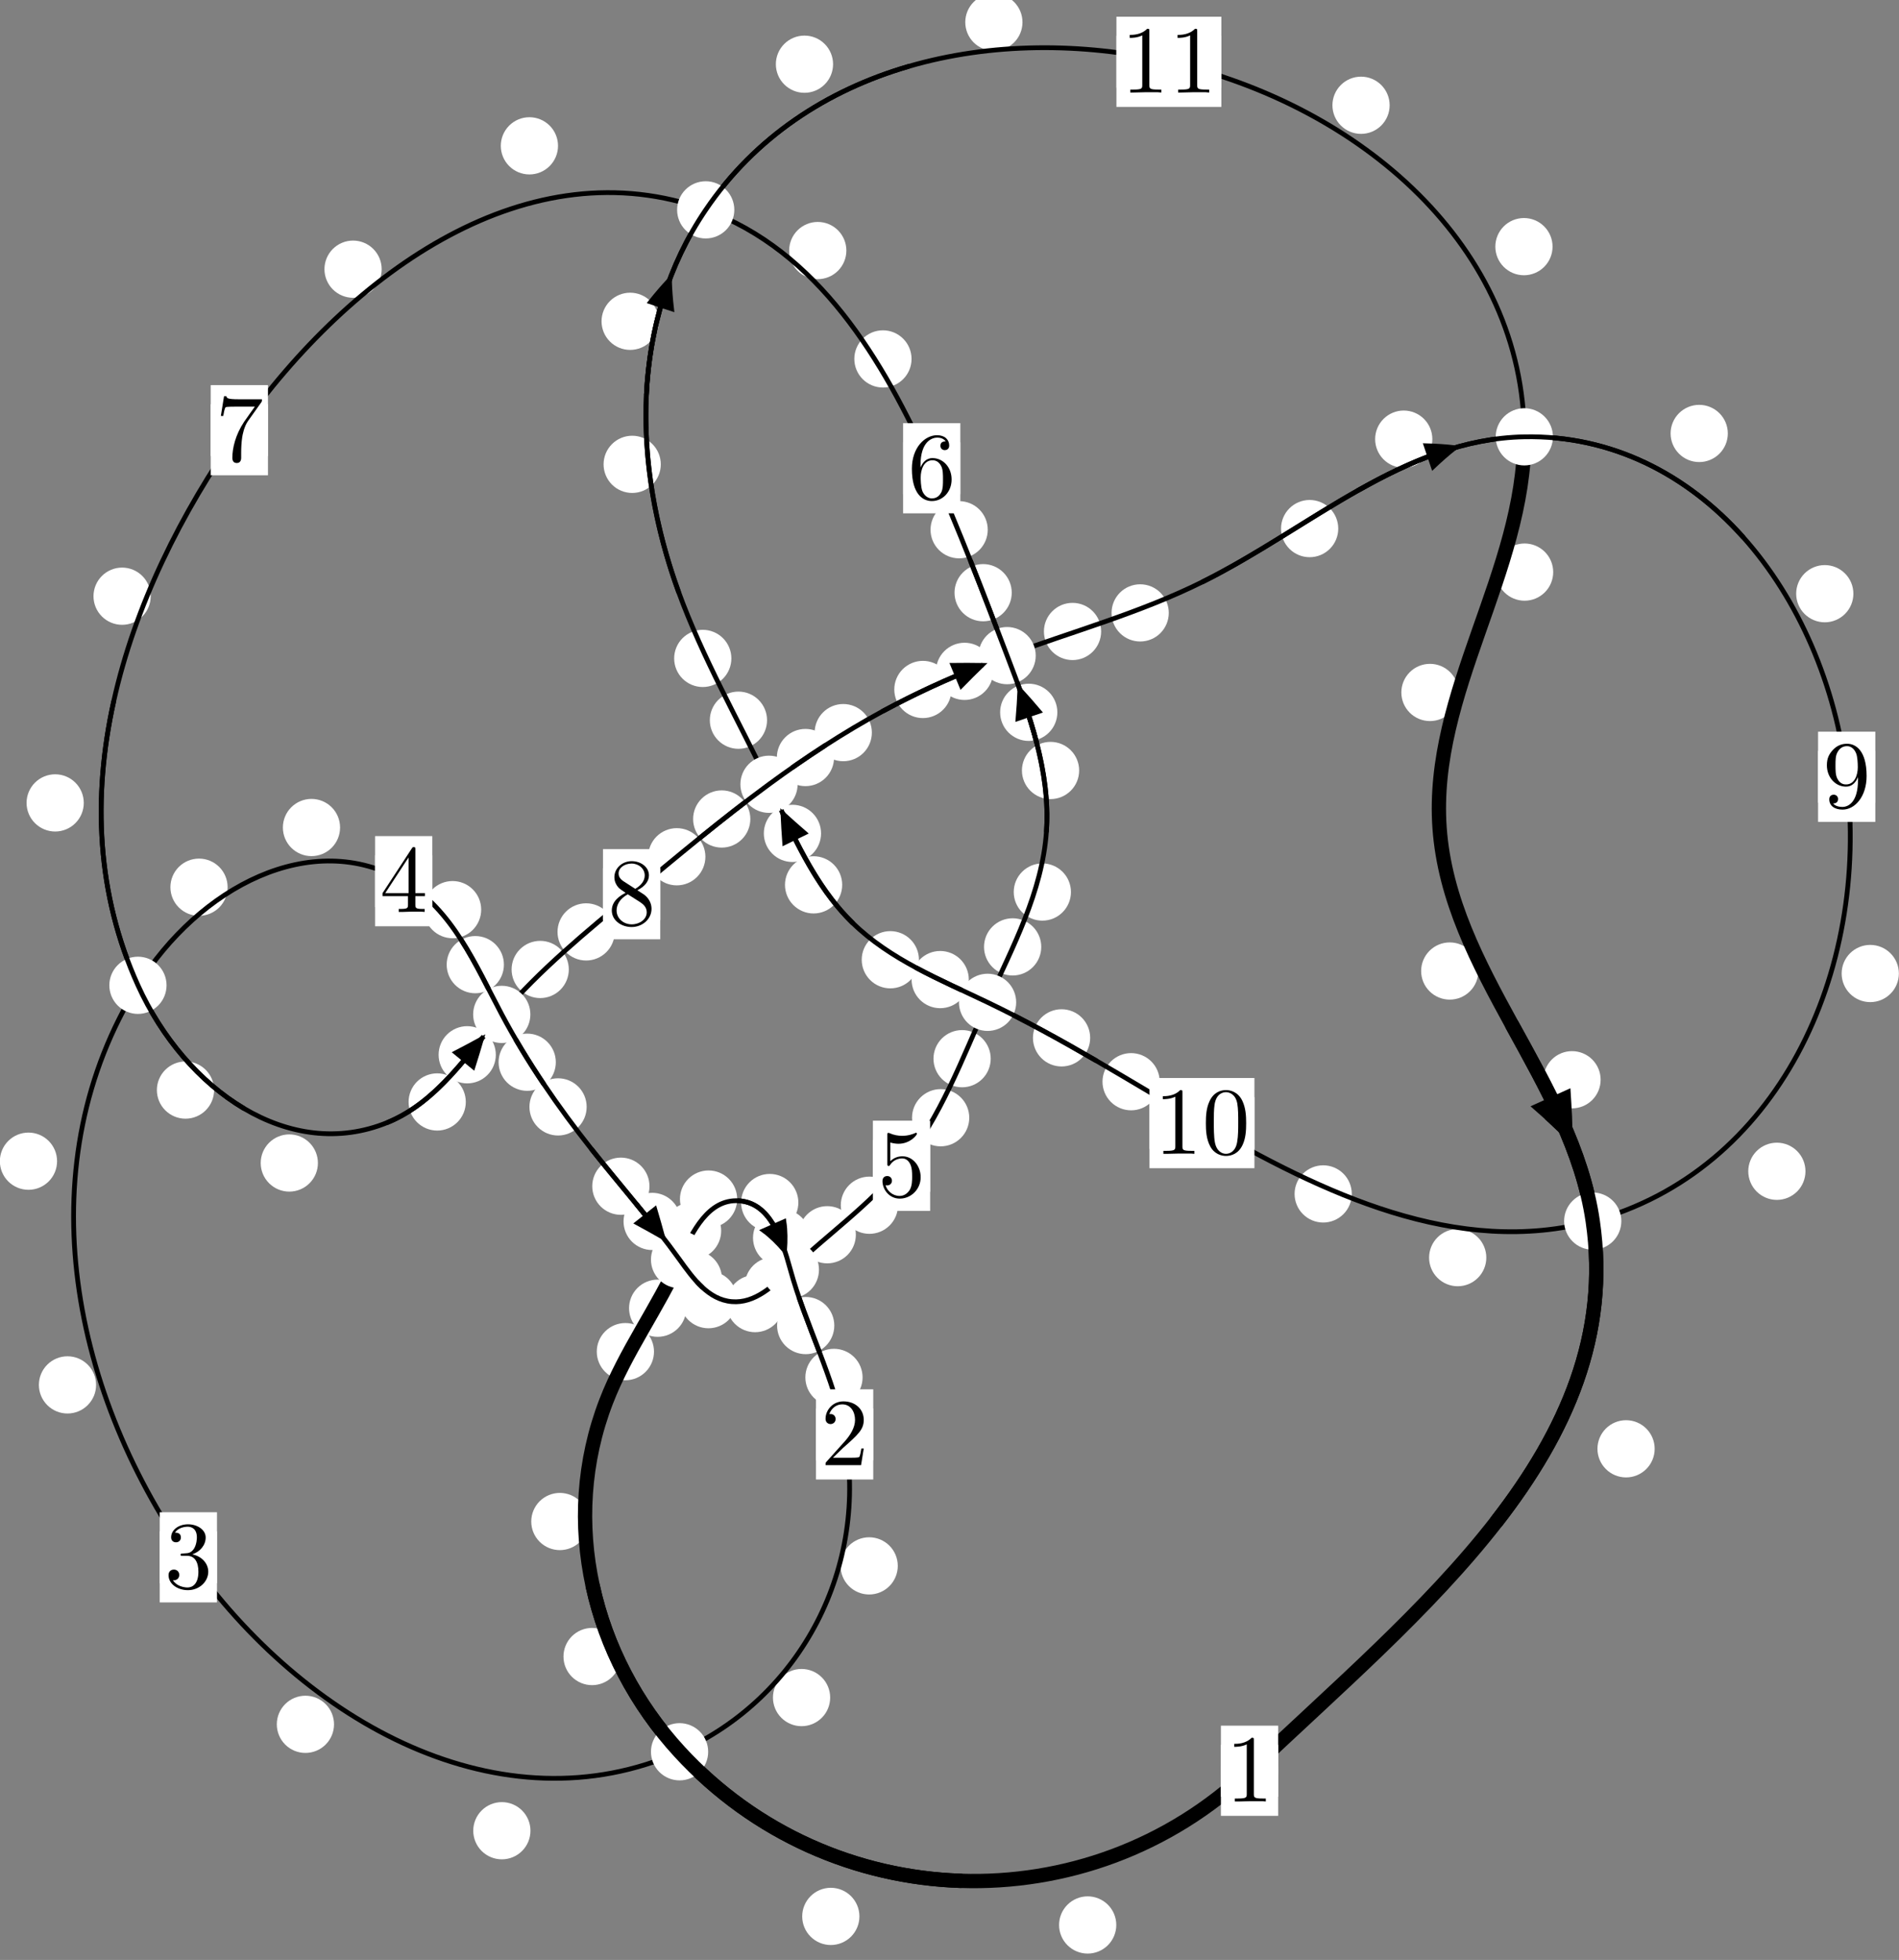 <?xml version="1.0"?>
<!-- Created by MetaPost 1.999 on 2021.07.06:0016 -->
<svg version="1.1" xmlns="http://www.w3.org/2000/svg" xmlns:xlink="http://www.w3.org/1999/xlink" width="198.404" height="204.749" viewBox="0 0 198.404 204.749">
<rect x="0" y="0" width="198.404" height="204.749" fill="#808080" stroke="none"/>
<!-- Original BoundingBox: -71.014160 -21.081940 127.389771 183.667175 -->
  <defs>
    <g transform="scale(0.01,0.01)" id="GLYPHcmr10_48">
      <path style="fill-rule: evenodd;" d="M460 -320C460 -400,455 -480,420 -554C374 -650,292 -666,250 -666C190 -666,117 -640,76 -547C44 -478,39 -400,39 -320C39 -245,43 -155,84 -79C127 2,200 22,249 22C303 22,379 1,423 -94C455 -163,460 -241,460 -320M249 -0C210 -0,151 -25,133 -121C122 -181,122 -273,122 -332C122 -396,122 -462,130 -516C149 -635,224 -644,249 -644C282 -644,348 -626,367 -527C377 -471,377 -395,377 -332C377 -257,377 -189,366 -125C351 -30,294 -0,249 -0"></path>
    </g>
    <g transform="scale(0.01,0.01)" id="GLYPHcmr10_49">
      <path style="fill-rule: evenodd;" d="M294 -640C294 -664,294 -666,271 -666C209 -602,121 -602,89 -602L89 -571C109 -571,168 -571,220 -597L220 -79C220 -43,217 -31,127 -31L95 -31L95 -0L257 -0L130 -3L217 -3L257 -3L297 -3L384 -3L419 -0L419 -31L387 -31C297 -31,294 -42,294 -79"></path>
    </g>
    <g transform="scale(0.01,0.01)" id="GLYPHcmr10_50">
      <path style="fill-rule: evenodd;" d="M127 -77L233 -180C389 -318,449 -372,449 -472C449 -586,359 -666,237 -666C124 -666,50 -574,50 -485C50 -429,100 -429,103 -429C120 -429,155 -441,155 -482C155 -508,137 -534,102 -534C94 -534,92 -534,89 -533C112 -598,166 -635,224 -635C315 -635,358 -554,358 -472C358 -392,308 -313,253 -251L61 -37C50 -26,50 -24,50 -0L421 -0L449 -174L424 -174C419 -144,412 -100,402 -85C395 -77,329 -77,307 -77"></path>
    </g>
    <g transform="scale(0.01,0.01)" id="GLYPHcmr10_51">
      <path style="fill-rule: evenodd;" d="M290 -352C372 -379,430 -449,430 -528C430 -610,342 -666,246 -666C145 -666,69 -606,69 -530C69 -497,91 -478,120 -478C151 -478,171 -500,171 -529C171 -579,124 -579,109 -579C140 -628,206 -641,242 -641C283 -641,338 -619,338 -529C338 -517,336 -459,310 -415C280 -367,246 -364,221 -363C213 -362,189 -360,182 -360C174 -359,167 -358,167 -348C167 -337,174 -337,191 -337L235 -337C317 -337,354 -269,354 -171C354 -35,285 -6,241 -6C198 -6,123 -23,88 -82C123 -77,154 -99,154 -137C154 -173,127 -193,98 -193C74 -193,42 -179,42 -135C42 -44,135 22,244 22C366 22,457 -69,457 -171C457 -253,394 -331,290 -352"></path>
    </g>
    <g transform="scale(0.01,0.01)" id="GLYPHcmr10_52">
      <path style="fill-rule: evenodd;" d="M294 -165L294 -78C294 -42,292 -31,218 -31L197 -31L197 -0L332 -0L238 -3L290 -3L332 -3L374 -3L427 -3L468 -0L468 -31L447 -31C373 -31,371 -42,371 -78L371 -165L471 -165L471 -196L371 -196L371 -651C371 -671,371 -677,355 -677C346 -677,343 -677,335 -665L28 -196L28 -165M300 -196L56 -196L300 -569"></path>
    </g>
    <g transform="scale(0.01,0.01)" id="GLYPHcmr10_53">
      <path style="fill-rule: evenodd;" d="M449 -201C449 -320,367 -420,259 -420C211 -420,168 -404,132 -369L132 -564C152 -558,185 -551,217 -551C340 -551,410 -642,410 -655C410 -661,407 -666,400 -666C399 -666,397 -666,392 -663C372 -654,323 -634,256 -634C216 -634,170 -641,123 -662C115 -665,113 -665,111 -665C101 -665,101 -657,101 -641L101 -345C101 -327,101 -319,115 -319C122 -319,124 -322,128 -328C139 -344,176 -398,257 -398C309 -398,334 -352,342 -334C358 -297,360 -258,360 -208C360 -173,360 -113,336 -71C312 -32,275 -6,229 -6C156 -6,99 -59,82 -118C85 -117,88 -116,99 -116C132 -116,149 -141,149 -165C149 -189,132 -214,99 -214C85 -214,50 -207,50 -161C50 -75,119 22,231 22C347 22,449 -74,449 -201"></path>
    </g>
    <g transform="scale(0.01,0.01)" id="GLYPHcmr10_54">
      <path style="fill-rule: evenodd;" d="M132 -328L132 -352C132 -605,256 -641,307 -641C331 -641,373 -635,395 -601C380 -601,340 -601,340 -556C340 -525,364 -510,386 -510C402 -510,432 -519,432 -558C432 -618,388 -666,305 -666C177 -666,42 -537,42 -316C42 -49,158 22,251 22C362 22,457 -72,457 -204C457 -331,368 -427,257 -427C189 -427,152 -376,132 -328M251 -6C188 -6,158 -66,152 -81C134 -128,134 -208,134 -226C134 -304,166 -404,256 -404C272 -404,318 -404,349 -342C367 -305,367 -254,367 -205C367 -157,367 -107,350 -71C320 -11,274 -6,251 -6"></path>
    </g>
    <g transform="scale(0.01,0.01)" id="GLYPHcmr10_55">
      <path style="fill-rule: evenodd;" d="M476 -609C485 -621,485 -623,485 -644L242 -644C120 -644,118 -657,114 -676L89 -676L56 -470L81 -470C84 -486,93 -549,106 -561C113 -567,191 -567,204 -567L411 -567C400 -551,321 -442,299 -409C209 -274,176 -135,176 -33C176 -23,176 22,222 22C268 22,268 -23,268 -33L268 -84C268 -139,271 -194,279 -248C283 -271,297 -357,341 -419"></path>
    </g>
    <g transform="scale(0.01,0.01)" id="GLYPHcmr10_56">
      <path style="fill-rule: evenodd;" d="M163 -457C117 -487,113 -521,113 -538C113 -599,178 -641,249 -641C322 -641,386 -589,386 -517C386 -460,347 -412,287 -377M309 -362C381 -399,430 -451,430 -517C430 -609,341 -666,250 -666C150 -666,69 -592,69 -499C69 -481,71 -436,113 -389C124 -377,161 -352,186 -335C128 -306,42 -250,42 -151C42 -45,144 22,249 22C362 22,457 -61,457 -168C457 -204,446 -249,408 -291C389 -312,373 -322,309 -362M209 -320L332 -242C360 -223,407 -193,407 -132C407 -58,332 -6,250 -6C164 -6,92 -68,92 -151C92 -209,124 -273,209 -320"></path>
    </g>
    <g transform="scale(0.01,0.01)" id="GLYPHcmr10_57">
      <path style="fill-rule: evenodd;" d="M367 -318L367 -286C367 -52,263 -6,205 -6C188 -6,134 -8,107 -42C151 -42,159 -71,159 -88C159 -119,135 -134,113 -134C97 -134,67 -125,67 -86C67 -19,121 22,206 22C335 22,457 -114,457 -329C457 -598,342 -666,253 -666C198 -666,149 -648,106 -603C65 -558,42 -516,42 -441C42 -316,130 -218,242 -218C303 -218,344 -260,367 -318M243 -241C227 -241,181 -241,150 -304C132 -341,132 -391,132 -440C132 -494,132 -541,153 -578C180 -628,218 -641,253 -641C299 -641,332 -607,349 -562C361 -530,365 -467,365 -421C365 -338,331 -241,243 -241"></path>
    </g>
  </defs>
  <path d="M116.627 201.093C116.627 200.301,116.312 199.54,115.752 198.98C115.191 198.419,114.431 198.104,113.638 198.104C112.846 198.104,112.085 198.419,111.525 198.98C110.964 199.54,110.65 200.301,110.65 201.093C110.65 201.886,110.964 202.646,111.525 203.207C112.085 203.767,112.846 204.082,113.638 204.082C114.431 204.082,115.191 203.767,115.752 203.207C116.312 202.646,116.627 201.886,116.627 201.093Z" style="fill: rgb(100%,100%,100%);stroke: none;"></path>
  <path d="M133.539 184.984C133.539 184.191,133.224 183.431,132.663 182.871C132.103 182.31,131.343 181.995,130.55 181.995C129.757 181.995,128.997 182.31,128.437 182.871C127.876 183.431,127.561 184.191,127.561 184.984C127.561 185.777,127.876 186.537,128.437 187.097C128.997 187.658,129.757 187.973,130.55 187.973C131.343 187.973,132.103 187.658,132.663 187.097C133.224 186.537,133.539 185.777,133.539 184.984Z" style="fill: rgb(100%,100%,100%);stroke: none;"></path>
  <path d="M64.848 173.051C64.848 172.259,64.533 171.498,63.973 170.938C63.412 170.378,62.652 170.063,61.86 170.063C61.067 170.063,60.307 170.378,59.746 170.938C59.186 171.498,58.871 172.259,58.871 173.051C58.871 173.844,59.186 174.604,59.746 175.165C60.307 175.725,61.067 176.04,61.86 176.04C62.652 176.04,63.412 175.725,63.973 175.165C64.533 174.604,64.848 173.844,64.848 173.051Z" style="fill: rgb(100%,100%,100%);stroke: none;"></path>
  <path d="M89.791 200.199C89.791 199.406,89.476 198.646,88.915 198.086C88.355 197.525,87.595 197.21,86.802 197.21C86.009 197.21,85.249 197.525,84.689 198.086C84.128 198.646,83.813 199.406,83.813 200.199C83.813 200.992,84.128 201.752,84.689 202.312C85.249 202.873,86.009 203.188,86.802 203.188C87.595 203.188,88.355 202.873,88.915 202.312C89.476 201.752,89.791 200.992,89.791 200.199Z" style="fill: rgb(100%,100%,100%);stroke: none;"></path>
  <path d="M68.328 141.2C68.328 140.407,68.013 139.647,67.452 139.086C66.892 138.526,66.132 138.211,65.339 138.211C64.546 138.211,63.786 138.526,63.226 139.086C62.665 139.647,62.35 140.407,62.35 141.2C62.35 141.992,62.665 142.753,63.226 143.313C63.786 143.874,64.546 144.189,65.339 144.189C66.132 144.189,66.892 143.874,67.452 143.313C68.013 142.753,68.328 141.992,68.328 141.2Z" style="fill: rgb(100%,100%,100%);stroke: none;"></path>
  <path d="M61.481 158.947C61.481 158.154,61.166 157.394,60.606 156.833C60.045 156.273,59.285 155.958,58.492 155.958C57.7 155.958,56.94 156.273,56.379 156.833C55.819 157.394,55.504 158.154,55.504 158.947C55.504 159.739,55.819 160.5,56.379 161.06C56.94 161.621,57.7 161.935,58.492 161.935C59.285 161.935,60.045 161.621,60.606 161.06C61.166 160.5,61.481 159.739,61.481 158.947Z" style="fill: rgb(100%,100%,100%);stroke: none;"></path>
  <path d="M75.346 128.578C75.346 127.785,75.031 127.025,74.47 126.465C73.91 125.904,73.15 125.589,72.357 125.589C71.564 125.589,70.804 125.904,70.244 126.465C69.683 127.025,69.368 127.785,69.368 128.578C69.368 129.371,69.683 130.131,70.244 130.691C70.804 131.252,71.564 131.567,72.357 131.567C73.15 131.567,73.91 131.252,74.47 130.691C75.031 130.131,75.346 129.371,75.346 128.578Z" style="fill: rgb(100%,100%,100%);stroke: none;"></path>
  <path d="M71.701 136.664C71.701 135.871,71.386 135.111,70.825 134.55C70.265 133.99,69.505 133.675,68.712 133.675C67.919 133.675,67.159 133.99,66.599 134.55C66.038 135.111,65.723 135.871,65.723 136.664C65.723 137.456,66.038 138.216,66.599 138.777C67.159 139.337,67.919 139.652,68.712 139.652C69.505 139.652,70.265 139.337,70.825 138.777C71.386 138.216,71.701 137.456,71.701 136.664Z" style="fill: rgb(100%,100%,100%);stroke: none;"></path>
  <path d="M83.41 125.625C83.41 124.832,83.095 124.072,82.535 123.511C81.974 122.951,81.214 122.636,80.421 122.636C79.629 122.636,78.868 122.951,78.308 123.511C77.747 124.072,77.432 124.832,77.432 125.625C77.432 126.417,77.747 127.178,78.308 127.738C78.868 128.298,79.629 128.613,80.421 128.613C81.214 128.613,81.974 128.298,82.535 127.738C83.095 127.178,83.41 126.417,83.41 125.625Z" style="fill: rgb(100%,100%,100%);stroke: none;"></path>
  <path d="M77.018 125.262C77.018 124.469,76.703 123.709,76.142 123.149C75.582 122.588,74.822 122.273,74.029 122.273C73.236 122.273,72.476 122.588,71.916 123.149C71.355 123.709,71.04 124.469,71.04 125.262C71.04 126.055,71.355 126.815,71.916 127.375C72.476 127.936,73.236 128.251,74.029 128.251C74.822 128.251,75.582 127.936,76.142 127.375C76.703 126.815,77.018 126.055,77.018 125.262Z" style="fill: rgb(100%,100%,100%);stroke: none;"></path>
  <path d="M87.166 138.476C87.166 137.683,86.851 136.923,86.291 136.363C85.73 135.802,84.97 135.487,84.177 135.487C83.385 135.487,82.625 135.802,82.064 136.363C81.504 136.923,81.189 137.683,81.189 138.476C81.189 139.269,81.504 140.029,82.064 140.589C82.625 141.15,83.385 141.465,84.177 141.465C84.97 141.465,85.73 141.15,86.291 140.589C86.851 140.029,87.166 139.269,87.166 138.476Z" style="fill: rgb(100%,100%,100%);stroke: none;"></path>
  <path d="M84.651 129.309C84.651 128.517,84.336 127.756,83.776 127.196C83.215 126.635,82.455 126.32,81.663 126.32C80.87 126.32,80.11 126.635,79.549 127.196C78.989 127.756,78.674 128.517,78.674 129.309C78.674 130.102,78.989 130.862,79.549 131.423C80.11 131.983,80.87 132.298,81.663 132.298C82.455 132.298,83.215 131.983,83.776 131.423C84.336 130.862,84.651 130.102,84.651 129.309Z" style="fill: rgb(100%,100%,100%);stroke: none;"></path>
  <path d="M93.798 163.582C93.798 162.789,93.483 162.029,92.923 161.468C92.362 160.908,91.602 160.593,90.809 160.593C90.017 160.593,89.256 160.908,88.696 161.468C88.135 162.029,87.82 162.789,87.82 163.582C87.82 164.374,88.135 165.135,88.696 165.695C89.256 166.256,90.017 166.57,90.809 166.57C91.602 166.57,92.362 166.256,92.923 165.695C93.483 165.135,93.798 164.374,93.798 163.582Z" style="fill: rgb(100%,100%,100%);stroke: none;"></path>
  <path d="M90.121 143.892C90.121 143.099,89.806 142.339,89.246 141.779C88.685 141.218,87.925 140.903,87.132 140.903C86.34 140.903,85.579 141.218,85.019 141.779C84.458 142.339,84.143 143.099,84.143 143.892C84.143 144.685,84.458 145.445,85.019 146.005C85.579 146.566,86.34 146.881,87.132 146.881C87.925 146.881,88.685 146.566,89.246 146.005C89.806 145.445,90.121 144.685,90.121 143.892Z" style="fill: rgb(100%,100%,100%);stroke: none;"></path>
  <path d="M55.421 191.248C55.421 190.456,55.106 189.696,54.546 189.135C53.985 188.575,53.225 188.26,52.432 188.26C51.64 188.26,50.88 188.575,50.319 189.135C49.759 189.696,49.444 190.456,49.444 191.248C49.444 192.041,49.759 192.801,50.319 193.362C50.88 193.922,51.64 194.237,52.432 194.237C53.225 194.237,53.985 193.922,54.546 193.362C55.106 192.801,55.421 192.041,55.421 191.248Z" style="fill: rgb(100%,100%,100%);stroke: none;"></path>
  <path d="M86.735 177.338C86.735 176.545,86.42 175.785,85.859 175.225C85.299 174.664,84.538 174.349,83.746 174.349C82.953 174.349,82.193 174.664,81.632 175.225C81.072 175.785,80.757 176.545,80.757 177.338C80.757 178.131,81.072 178.891,81.632 179.451C82.193 180.012,82.953 180.327,83.746 180.327C84.538 180.327,85.299 180.012,85.859 179.451C86.42 178.891,86.735 178.131,86.735 177.338Z" style="fill: rgb(100%,100%,100%);stroke: none;"></path>
  <path d="M10.041 144.674C10.041 143.882,9.726 143.121,9.165 142.561C8.605 142,7.844 141.686,7.052 141.686C6.259 141.686,5.499 142,4.938 142.561C4.378 143.121,4.063 143.882,4.063 144.674C4.063 145.467,4.378 146.227,4.938 146.788C5.499 147.348,6.259 147.663,7.052 147.663C7.844 147.663,8.605 147.348,9.165 146.788C9.726 146.227,10.041 145.467,10.041 144.674Z" style="fill: rgb(100%,100%,100%);stroke: none;"></path>
  <path d="M34.898 180.133C34.898 179.341,34.583 178.581,34.022 178.02C33.462 177.46,32.702 177.145,31.909 177.145C31.116 177.145,30.356 177.46,29.796 178.02C29.235 178.581,28.92 179.341,28.92 180.133C28.92 180.926,29.235 181.686,29.796 182.247C30.356 182.807,31.116 183.122,31.909 183.122C32.702 183.122,33.462 182.807,34.022 182.247C34.583 181.686,34.898 180.926,34.898 180.133Z" style="fill: rgb(100%,100%,100%);stroke: none;"></path>
  <path d="M23.781 92.683C23.781 91.89,23.466 91.13,22.906 90.569C22.345 90.009,21.585 89.694,20.792 89.694C20 89.694,19.239 90.009,18.679 90.569C18.119 91.13,17.804 91.89,17.804 92.683C17.804 93.475,18.119 94.236,18.679 94.796C19.239 95.357,20 95.671,20.792 95.671C21.585 95.671,22.345 95.357,22.906 94.796C23.466 94.236,23.781 93.475,23.781 92.683Z" style="fill: rgb(100%,100%,100%);stroke: none;"></path>
  <path d="M5.963 121.305C5.963 120.512,5.648 119.752,5.088 119.192C4.527 118.631,3.767 118.316,2.975 118.316C2.182 118.316,1.422 118.631,0.861 119.192C0.301 119.752,-0.014 120.512,-0.014 121.305C-0.014 122.098,0.301 122.858,0.861 123.418C1.422 123.979,2.182 124.294,2.975 124.294C3.767 124.294,4.527 123.979,5.088 123.418C5.648 122.858,5.963 122.098,5.963 121.305Z" style="fill: rgb(100%,100%,100%);stroke: none;"></path>
  <path d="M50.273 95.026C50.273 94.234,49.958 93.473,49.398 92.913C48.837 92.352,48.077 92.038,47.284 92.038C46.492 92.038,45.731 92.352,45.171 92.913C44.61 93.473,44.295 94.234,44.295 95.026C44.295 95.819,44.61 96.579,45.171 97.14C45.731 97.7,46.492 98.015,47.284 98.015C48.077 98.015,48.837 97.7,49.398 97.14C49.958 96.579,50.273 95.819,50.273 95.026Z" style="fill: rgb(100%,100%,100%);stroke: none;"></path>
  <path d="M35.531 86.447C35.531 85.654,35.216 84.894,34.656 84.334C34.096 83.773,33.335 83.458,32.543 83.458C31.75 83.458,30.99 83.773,30.429 84.334C29.869 84.894,29.554 85.654,29.554 86.447C29.554 87.24,29.869 88,30.429 88.56C30.99 89.121,31.75 89.436,32.543 89.436C33.335 89.436,34.096 89.121,34.656 88.56C35.216 88,35.531 87.24,35.531 86.447Z" style="fill: rgb(100%,100%,100%);stroke: none;"></path>
  <path d="M58.071 110.966C58.071 110.173,57.756 109.413,57.195 108.853C56.635 108.292,55.874 107.977,55.082 107.977C54.289 107.977,53.529 108.292,52.968 108.853C52.408 109.413,52.093 110.173,52.093 110.966C52.093 111.759,52.408 112.519,52.968 113.079C53.529 113.64,54.289 113.955,55.082 113.955C55.874 113.955,56.635 113.64,57.195 113.079C57.756 112.519,58.071 111.759,58.071 110.966Z" style="fill: rgb(100%,100%,100%);stroke: none;"></path>
  <path d="M52.647 100.774C52.647 99.981,52.332 99.221,51.771 98.66C51.211 98.1,50.451 97.785,49.658 97.785C48.865 97.785,48.105 98.1,47.545 98.66C46.984 99.221,46.669 99.981,46.669 100.774C46.669 101.566,46.984 102.327,47.545 102.887C48.105 103.448,48.865 103.762,49.658 103.762C50.451 103.762,51.211 103.448,51.771 102.887C52.332 102.327,52.647 101.566,52.647 100.774Z" style="fill: rgb(100%,100%,100%);stroke: none;"></path>
  <path d="M67.856 123.919C67.856 123.127,67.541 122.366,66.98 121.806C66.42 121.245,65.66 120.931,64.867 120.931C64.074 120.931,63.314 121.245,62.754 121.806C62.193 122.366,61.878 123.127,61.878 123.919C61.878 124.712,62.193 125.472,62.754 126.033C63.314 126.593,64.074 126.908,64.867 126.908C65.66 126.908,66.42 126.593,66.98 126.033C67.541 125.472,67.856 124.712,67.856 123.919Z" style="fill: rgb(100%,100%,100%);stroke: none;"></path>
  <path d="M61.293 115.633C61.293 114.84,60.978 114.08,60.418 113.52C59.857 112.959,59.097 112.644,58.305 112.644C57.512 112.644,56.752 112.959,56.191 113.52C55.631 114.08,55.316 114.84,55.316 115.633C55.316 116.426,55.631 117.186,56.191 117.746C56.752 118.307,57.512 118.622,58.305 118.622C59.097 118.622,59.857 118.307,60.418 117.746C60.978 117.186,61.293 116.426,61.293 115.633Z" style="fill: rgb(100%,100%,100%);stroke: none;"></path>
  <path d="M75.43 133.597C75.43 132.804,75.115 132.044,74.555 131.483C73.994 130.923,73.234 130.608,72.442 130.608C71.649 130.608,70.889 130.923,70.328 131.483C69.768 132.044,69.453 132.804,69.453 133.597C69.453 134.389,69.768 135.149,70.328 135.71C70.889 136.27,71.649 136.585,72.442 136.585C73.234 136.585,73.994 136.27,74.555 135.71C75.115 135.149,75.43 134.389,75.43 133.597Z" style="fill: rgb(100%,100%,100%);stroke: none;"></path>
  <path d="M71.124 127.597C71.124 126.805,70.81 126.044,70.249 125.484C69.689 124.923,68.928 124.608,68.136 124.608C67.343 124.608,66.583 124.923,66.022 125.484C65.462 126.044,65.147 126.805,65.147 127.597C65.147 128.39,65.462 129.15,66.022 129.711C66.583 130.271,67.343 130.586,68.136 130.586C68.928 130.586,69.689 130.271,70.249 129.711C70.81 129.15,71.124 128.39,71.124 127.597Z" style="fill: rgb(100%,100%,100%);stroke: none;"></path>
  <path d="M81.879 136.181C81.879 135.388,81.564 134.628,81.004 134.068C80.443 133.507,79.683 133.192,78.89 133.192C78.098 133.192,77.338 133.507,76.777 134.068C76.217 134.628,75.902 135.388,75.902 136.181C75.902 136.974,76.217 137.734,76.777 138.294C77.338 138.855,78.098 139.17,78.89 139.17C79.683 139.17,80.443 138.855,81.004 138.294C81.564 137.734,81.879 136.974,81.879 136.181Z" style="fill: rgb(100%,100%,100%);stroke: none;"></path>
  <path d="M77.006 135.77C77.006 134.978,76.691 134.218,76.131 133.657C75.57 133.097,74.81 132.782,74.017 132.782C73.225 132.782,72.465 133.097,71.904 133.657C71.344 134.218,71.029 134.978,71.029 135.77C71.029 136.563,71.344 137.323,71.904 137.884C72.465 138.444,73.225 138.759,74.017 138.759C74.81 138.759,75.57 138.444,76.131 137.884C76.691 137.323,77.006 136.563,77.006 135.77Z" style="fill: rgb(100%,100%,100%);stroke: none;"></path>
  <path d="M89.418 128.989C89.418 128.197,89.103 127.437,88.543 126.876C87.982 126.316,87.222 126.001,86.43 126.001C85.637 126.001,84.877 126.316,84.316 126.876C83.756 127.437,83.441 128.197,83.441 128.989C83.441 129.782,83.756 130.542,84.316 131.103C84.877 131.663,85.637 131.978,86.43 131.978C87.222 131.978,87.982 131.663,88.543 131.103C89.103 130.542,89.418 129.782,89.418 128.989Z" style="fill: rgb(100%,100%,100%);stroke: none;"></path>
  <path d="M83.787 134.326C83.787 133.533,83.472 132.773,82.912 132.213C82.351 131.652,81.591 131.337,80.798 131.337C80.006 131.337,79.246 131.652,78.685 132.213C78.125 132.773,77.81 133.533,77.81 134.326C77.81 135.119,78.125 135.879,78.685 136.439C79.246 137,80.006 137.315,80.798 137.315C81.591 137.315,82.351 137,82.912 136.439C83.472 135.879,83.787 135.119,83.787 134.326Z" style="fill: rgb(100%,100%,100%);stroke: none;"></path>
  <path d="M101.266 116.765C101.266 115.972,100.951 115.212,100.39 114.652C99.83 114.091,99.07 113.776,98.277 113.776C97.484 113.776,96.724 114.091,96.164 114.652C95.603 115.212,95.288 115.972,95.288 116.765C95.288 117.558,95.603 118.318,96.164 118.878C96.724 119.439,97.484 119.754,98.277 119.754C99.07 119.754,99.83 119.439,100.39 118.878C100.951 118.318,101.266 117.558,101.266 116.765Z" style="fill: rgb(100%,100%,100%);stroke: none;"></path>
  <path d="M93.823 125.905C93.823 125.113,93.508 124.353,92.947 123.792C92.387 123.232,91.627 122.917,90.834 122.917C90.041 122.917,89.281 123.232,88.721 123.792C88.16 124.353,87.845 125.113,87.845 125.905C87.845 126.698,88.16 127.458,88.721 128.019C89.281 128.579,90.041 128.894,90.834 128.894C91.627 128.894,92.387 128.579,92.947 128.019C93.508 127.458,93.823 126.698,93.823 125.905Z" style="fill: rgb(100%,100%,100%);stroke: none;"></path>
  <path d="M108.788 98.917C108.788 98.124,108.473 97.364,107.912 96.804C107.352 96.243,106.592 95.928,105.799 95.928C105.006 95.928,104.246 96.243,103.686 96.804C103.125 97.364,102.81 98.124,102.81 98.917C102.81 99.71,103.125 100.47,103.686 101.03C104.246 101.591,105.006 101.906,105.799 101.906C106.592 101.906,107.352 101.591,107.912 101.03C108.473 100.47,108.788 99.71,108.788 98.917Z" style="fill: rgb(100%,100%,100%);stroke: none;"></path>
  <path d="M103.507 110.597C103.507 109.804,103.192 109.044,102.631 108.483C102.071 107.923,101.31 107.608,100.518 107.608C99.725 107.608,98.965 107.923,98.404 108.483C97.844 109.044,97.529 109.804,97.529 110.597C97.529 111.389,97.844 112.15,98.404 112.71C98.965 113.271,99.725 113.585,100.518 113.585C101.31 113.585,102.071 113.271,102.631 112.71C103.192 112.15,103.507 111.389,103.507 110.597Z" style="fill: rgb(100%,100%,100%);stroke: none;"></path>
  <path d="M112.748 80.489C112.748 79.696,112.433 78.936,111.872 78.376C111.312 77.815,110.552 77.5,109.759 77.5C108.966 77.5,108.206 77.815,107.646 78.376C107.085 78.936,106.77 79.696,106.77 80.489C106.77 81.282,107.085 82.042,107.646 82.602C108.206 83.163,108.966 83.478,109.759 83.478C110.552 83.478,111.312 83.163,111.872 82.602C112.433 82.042,112.748 81.282,112.748 80.489Z" style="fill: rgb(100%,100%,100%);stroke: none;"></path>
  <path d="M111.891 93.187C111.891 92.394,111.576 91.634,111.016 91.074C110.455 90.513,109.695 90.198,108.902 90.198C108.11 90.198,107.349 90.513,106.789 91.074C106.228 91.634,105.914 92.394,105.914 93.187C105.914 93.98,106.228 94.74,106.789 95.3C107.349 95.861,108.11 96.176,108.902 96.176C109.695 96.176,110.455 95.861,111.016 95.3C111.576 94.74,111.891 93.98,111.891 93.187Z" style="fill: rgb(100%,100%,100%);stroke: none;"></path>
  <path d="M105.705 61.917C105.705 61.124,105.39 60.364,104.829 59.804C104.269 59.243,103.509 58.928,102.716 58.928C101.923 58.928,101.163 59.243,100.603 59.804C100.042 60.364,99.727 61.124,99.727 61.917C99.727 62.71,100.042 63.47,100.603 64.031C101.163 64.591,101.923 64.906,102.716 64.906C103.509 64.906,104.269 64.591,104.829 64.031C105.39 63.47,105.705 62.71,105.705 61.917Z" style="fill: rgb(100%,100%,100%);stroke: none;"></path>
  <path d="M110.47 74.413C110.47 73.62,110.155 72.86,109.594 72.3C109.034 71.739,108.274 71.424,107.481 71.424C106.688 71.424,105.928 71.739,105.368 72.3C104.807 72.86,104.492 73.62,104.492 74.413C104.492 75.206,104.807 75.966,105.368 76.526C105.928 77.087,106.688 77.402,107.481 77.402C108.274 77.402,109.034 77.087,109.594 76.526C110.155 75.966,110.47 75.206,110.47 74.413Z" style="fill: rgb(100%,100%,100%);stroke: none;"></path>
  <path d="M95.237 37.495C95.237 36.702,94.922 35.942,94.361 35.382C93.801 34.821,93.041 34.506,92.248 34.506C91.455 34.506,90.695 34.821,90.135 35.382C89.574 35.942,89.259 36.702,89.259 37.495C89.259 38.288,89.574 39.048,90.135 39.608C90.695 40.169,91.455 40.484,92.248 40.484C93.041 40.484,93.801 40.169,94.361 39.608C94.922 39.048,95.237 38.288,95.237 37.495Z" style="fill: rgb(100%,100%,100%);stroke: none;"></path>
  <path d="M103.198 55.341C103.198 54.548,102.883 53.788,102.323 53.227C101.762 52.667,101.002 52.352,100.209 52.352C99.417 52.352,98.656 52.667,98.096 53.227C97.535 53.788,97.221 54.548,97.221 55.341C97.221 56.133,97.535 56.893,98.096 57.454C98.656 58.014,99.417 58.329,100.209 58.329C101.002 58.329,101.762 58.014,102.323 57.454C102.883 56.893,103.198 56.133,103.198 55.341Z" style="fill: rgb(100%,100%,100%);stroke: none;"></path>
  <path d="M58.301 15.234C58.301 14.442,57.986 13.682,57.425 13.121C56.865 12.561,56.105 12.246,55.312 12.246C54.519 12.246,53.759 12.561,53.199 13.121C52.638 13.682,52.323 14.442,52.323 15.234C52.323 16.027,52.638 16.787,53.199 17.348C53.759 17.908,54.519 18.223,55.312 18.223C56.105 18.223,56.865 17.908,57.425 17.348C57.986 16.787,58.301 16.027,58.301 15.234Z" style="fill: rgb(100%,100%,100%);stroke: none;"></path>
  <path d="M88.427 26.174C88.427 25.381,88.112 24.621,87.552 24.06C86.992 23.5,86.231 23.185,85.439 23.185C84.646 23.185,83.886 23.5,83.325 24.06C82.765 24.621,82.45 25.381,82.45 26.174C82.45 26.966,82.765 27.726,83.325 28.287C83.886 28.847,84.646 29.162,85.439 29.162C86.231 29.162,86.992 28.847,87.552 28.287C88.112 27.726,88.427 26.966,88.427 26.174Z" style="fill: rgb(100%,100%,100%);stroke: none;"></path>
  <path d="M15.746 62.283C15.746 61.49,15.431 60.73,14.87 60.17C14.31 59.609,13.55 59.294,12.757 59.294C11.964 59.294,11.204 59.609,10.643 60.17C10.083 60.73,9.768 61.49,9.768 62.283C9.768 63.076,10.083 63.836,10.643 64.396C11.204 64.957,11.964 65.272,12.757 65.272C13.55 65.272,14.31 64.957,14.87 64.396C15.431 63.836,15.746 63.076,15.746 62.283Z" style="fill: rgb(100%,100%,100%);stroke: none;"></path>
  <path d="M39.876 28.12C39.876 27.328,39.561 26.568,39.001 26.007C38.44 25.447,37.68 25.132,36.887 25.132C36.095 25.132,35.335 25.447,34.774 26.007C34.214 26.568,33.899 27.328,33.899 28.12C33.899 28.913,34.214 29.673,34.774 30.234C35.335 30.794,36.095 31.109,36.887 31.109C37.68 31.109,38.44 30.794,39.001 30.234C39.561 29.673,39.876 28.913,39.876 28.12Z" style="fill: rgb(100%,100%,100%);stroke: none;"></path>
  <path d="M22.369 113.876C22.369 113.083,22.054 112.323,21.493 111.763C20.933 111.202,20.172 110.887,19.38 110.887C18.587 110.887,17.827 111.202,17.266 111.763C16.706 112.323,16.391 113.083,16.391 113.876C16.391 114.669,16.706 115.429,17.266 115.989C17.827 116.55,18.587 116.865,19.38 116.865C20.172 116.865,20.933 116.55,21.493 115.989C22.054 115.429,22.369 114.669,22.369 113.876Z" style="fill: rgb(100%,100%,100%);stroke: none;"></path>
  <path d="M8.753 83.876C8.753 83.083,8.438 82.323,7.878 81.763C7.317 81.202,6.557 80.887,5.765 80.887C4.972 80.887,4.212 81.202,3.651 81.763C3.091 82.323,2.776 83.083,2.776 83.876C2.776 84.669,3.091 85.429,3.651 85.989C4.212 86.55,4.972 86.865,5.765 86.865C6.557 86.865,7.317 86.55,7.878 85.989C8.438 85.429,8.753 84.669,8.753 83.876Z" style="fill: rgb(100%,100%,100%);stroke: none;"></path>
  <path d="M48.666 115.117C48.666 114.324,48.351 113.564,47.791 113.003C47.23 112.443,46.47 112.128,45.677 112.128C44.885 112.128,44.125 112.443,43.564 113.003C43.004 113.564,42.689 114.324,42.689 115.117C42.689 115.909,43.004 116.67,43.564 117.23C44.125 117.791,44.885 118.106,45.677 118.106C46.47 118.106,47.23 117.791,47.791 117.23C48.351 116.67,48.666 115.909,48.666 115.117Z" style="fill: rgb(100%,100%,100%);stroke: none;"></path>
  <path d="M33.215 121.494C33.215 120.701,32.9 119.941,32.339 119.381C31.779 118.82,31.019 118.505,30.226 118.505C29.433 118.505,28.673 118.82,28.113 119.381C27.552 119.941,27.237 120.701,27.237 121.494C27.237 122.287,27.552 123.047,28.113 123.607C28.673 124.168,29.433 124.483,30.226 124.483C31.019 124.483,31.779 124.168,32.339 123.607C32.9 123.047,33.215 122.287,33.215 121.494Z" style="fill: rgb(100%,100%,100%);stroke: none;"></path>
  <path d="M59.428 101.277C59.428 100.484,59.113 99.724,58.553 99.164C57.992 98.603,57.232 98.288,56.439 98.288C55.647 98.288,54.886 98.603,54.326 99.164C53.765 99.724,53.451 100.484,53.451 101.277C53.451 102.07,53.765 102.83,54.326 103.39C54.886 103.951,55.647 104.266,56.439 104.266C57.232 104.266,57.992 103.951,58.553 103.39C59.113 102.83,59.428 102.07,59.428 101.277Z" style="fill: rgb(100%,100%,100%);stroke: none;"></path>
  <path d="M51.802 110.188C51.802 109.395,51.487 108.635,50.927 108.075C50.366 107.514,49.606 107.199,48.813 107.199C48.021 107.199,47.261 107.514,46.7 108.075C46.14 108.635,45.825 109.395,45.825 110.188C45.825 110.981,46.14 111.741,46.7 112.301C47.261 112.862,48.021 113.177,48.813 113.177C49.606 113.177,50.366 112.862,50.927 112.301C51.487 111.741,51.802 110.981,51.802 110.188Z" style="fill: rgb(100%,100%,100%);stroke: none;"></path>
  <path d="M73.698 89.502C73.698 88.709,73.383 87.949,72.823 87.389C72.262 86.828,71.502 86.513,70.709 86.513C69.917 86.513,69.157 86.828,68.596 87.389C68.036 87.949,67.721 88.709,67.721 89.502C67.721 90.295,68.036 91.055,68.596 91.615C69.157 92.176,69.917 92.491,70.709 92.491C71.502 92.491,72.262 92.176,72.823 91.615C73.383 91.055,73.698 90.295,73.698 89.502Z" style="fill: rgb(100%,100%,100%);stroke: none;"></path>
  <path d="M64.227 97.352C64.227 96.559,63.912 95.799,63.351 95.239C62.791 94.678,62.031 94.363,61.238 94.363C60.445 94.363,59.685 94.678,59.125 95.239C58.564 95.799,58.249 96.559,58.249 97.352C58.249 98.145,58.564 98.905,59.125 99.465C59.685 100.026,60.445 100.341,61.238 100.341C62.031 100.341,62.791 100.026,63.351 99.465C63.912 98.905,64.227 98.145,64.227 97.352Z" style="fill: rgb(100%,100%,100%);stroke: none;"></path>
  <path d="M87.141 79.136C87.141 78.343,86.826 77.583,86.266 77.023C85.705 76.462,84.945 76.147,84.153 76.147C83.36 76.147,82.6 76.462,82.039 77.023C81.479 77.583,81.164 78.343,81.164 79.136C81.164 79.929,81.479 80.689,82.039 81.249C82.6 81.81,83.36 82.125,84.153 82.125C84.945 82.125,85.705 81.81,86.266 81.249C86.826 80.689,87.141 79.929,87.141 79.136Z" style="fill: rgb(100%,100%,100%);stroke: none;"></path>
  <path d="M78.393 85.557C78.393 84.765,78.078 84.004,77.518 83.444C76.957 82.883,76.197 82.568,75.404 82.568C74.612 82.568,73.851 82.883,73.291 83.444C72.73 84.004,72.416 84.765,72.416 85.557C72.416 86.35,72.73 87.11,73.291 87.671C73.851 88.231,74.612 88.546,75.404 88.546C76.197 88.546,76.957 88.231,77.518 87.671C78.078 87.11,78.393 86.35,78.393 85.557Z" style="fill: rgb(100%,100%,100%);stroke: none;"></path>
  <path d="M99.411 72.026C99.411 71.233,99.096 70.473,98.536 69.913C97.975 69.352,97.215 69.037,96.423 69.037C95.63 69.037,94.87 69.352,94.309 69.913C93.749 70.473,93.434 71.233,93.434 72.026C93.434 72.819,93.749 73.579,94.309 74.139C94.87 74.7,95.63 75.015,96.423 75.015C97.215 75.015,97.975 74.7,98.536 74.139C99.096 73.579,99.411 72.819,99.411 72.026Z" style="fill: rgb(100%,100%,100%);stroke: none;"></path>
  <path d="M91.09 76.534C91.09 75.741,90.775 74.981,90.215 74.421C89.654 73.86,88.894 73.545,88.101 73.545C87.309 73.545,86.549 73.86,85.988 74.421C85.428 74.981,85.113 75.741,85.113 76.534C85.113 77.327,85.428 78.087,85.988 78.647C86.549 79.208,87.309 79.523,88.101 79.523C88.894 79.523,89.654 79.208,90.215 78.647C90.775 78.087,91.09 77.327,91.09 76.534Z" style="fill: rgb(100%,100%,100%);stroke: none;"></path>
  <path d="M115.045 65.967C115.045 65.174,114.73 64.414,114.169 63.853C113.609 63.293,112.849 62.978,112.056 62.978C111.263 62.978,110.503 63.293,109.943 63.853C109.382 64.414,109.067 65.174,109.067 65.967C109.067 66.759,109.382 67.52,109.943 68.08C110.503 68.641,111.263 68.955,112.056 68.955C112.849 68.955,113.609 68.641,114.169 68.08C114.73 67.52,115.045 66.759,115.045 65.967Z" style="fill: rgb(100%,100%,100%);stroke: none;"></path>
  <path d="M103.765 70.133C103.765 69.341,103.45 68.581,102.889 68.02C102.329 67.46,101.569 67.145,100.776 67.145C99.983 67.145,99.223 67.46,98.663 68.02C98.102 68.581,97.787 69.341,97.787 70.133C97.787 70.926,98.102 71.686,98.663 72.247C99.223 72.807,99.983 73.122,100.776 73.122C101.569 73.122,102.329 72.807,102.889 72.247C103.45 71.686,103.765 70.926,103.765 70.133Z" style="fill: rgb(100%,100%,100%);stroke: none;"></path>
  <path d="M139.818 55.219C139.818 54.427,139.503 53.666,138.942 53.106C138.382 52.545,137.622 52.23,136.829 52.23C136.036 52.23,135.276 52.545,134.716 53.106C134.155 53.666,133.84 54.427,133.84 55.219C133.84 56.012,134.155 56.772,134.716 57.333C135.276 57.893,136.036 58.208,136.829 58.208C137.622 58.208,138.382 57.893,138.942 57.333C139.503 56.772,139.818 56.012,139.818 55.219Z" style="fill: rgb(100%,100%,100%);stroke: none;"></path>
  <path d="M122.111 64.027C122.111 63.234,121.796 62.474,121.236 61.913C120.675 61.353,119.915 61.038,119.122 61.038C118.33 61.038,117.569 61.353,117.009 61.913C116.449 62.474,116.134 63.234,116.134 64.027C116.134 64.819,116.449 65.58,117.009 66.14C117.569 66.701,118.33 67.015,119.122 67.015C119.915 67.015,120.675 66.701,121.236 66.14C121.796 65.58,122.111 64.819,122.111 64.027Z" style="fill: rgb(100%,100%,100%);stroke: none;"></path>
  <path d="M180.519 45.281C180.519 44.489,180.204 43.728,179.643 43.168C179.083 42.608,178.323 42.293,177.53 42.293C176.737 42.293,175.977 42.608,175.417 43.168C174.856 43.728,174.541 44.489,174.541 45.281C174.541 46.074,174.856 46.834,175.417 47.395C175.977 47.955,176.737 48.27,177.53 48.27C178.323 48.27,179.083 47.955,179.643 47.395C180.204 46.834,180.519 46.074,180.519 45.281Z" style="fill: rgb(100%,100%,100%);stroke: none;"></path>
  <path d="M149.649 45.876C149.649 45.083,149.334 44.323,148.774 43.762C148.213 43.202,147.453 42.887,146.661 42.887C145.868 42.887,145.108 43.202,144.547 43.762C143.987 44.323,143.672 45.083,143.672 45.876C143.672 46.668,143.987 47.429,144.547 47.989C145.108 48.55,145.868 48.865,146.661 48.865C147.453 48.865,148.213 48.55,148.774 47.989C149.334 47.429,149.649 46.668,149.649 45.876Z" style="fill: rgb(100%,100%,100%);stroke: none;"></path>
  <path d="M198.39 101.699C198.39 100.906,198.075 100.146,197.514 99.586C196.954 99.025,196.194 98.71,195.401 98.71C194.608 98.71,193.848 99.025,193.288 99.586C192.727 100.146,192.412 100.906,192.412 101.699C192.412 102.492,192.727 103.252,193.288 103.812C193.848 104.373,194.608 104.688,195.401 104.688C196.194 104.688,196.954 104.373,197.514 103.812C198.075 103.252,198.39 102.492,198.39 101.699Z" style="fill: rgb(100%,100%,100%);stroke: none;"></path>
  <path d="M193.638 62.021C193.638 61.228,193.323 60.468,192.763 59.908C192.202 59.347,191.442 59.032,190.65 59.032C189.857 59.032,189.097 59.347,188.536 59.908C187.976 60.468,187.661 61.228,187.661 62.021C187.661 62.814,187.976 63.574,188.536 64.134C189.097 64.695,189.857 65.01,190.65 65.01C191.442 65.01,192.202 64.695,192.763 64.134C193.323 63.574,193.638 62.814,193.638 62.021Z" style="fill: rgb(100%,100%,100%);stroke: none;"></path>
  <path d="M155.287 131.38C155.287 130.587,154.972 129.827,154.411 129.267C153.851 128.706,153.091 128.391,152.298 128.391C151.505 128.391,150.745 128.706,150.185 129.267C149.624 129.827,149.309 130.587,149.309 131.38C149.309 132.173,149.624 132.933,150.185 133.493C150.745 134.054,151.505 134.369,152.298 134.369C153.091 134.369,153.851 134.054,154.411 133.493C154.972 132.933,155.287 132.173,155.287 131.38Z" style="fill: rgb(100%,100%,100%);stroke: none;"></path>
  <path d="M188.632 122.359C188.632 121.567,188.318 120.806,187.757 120.246C187.197 119.686,186.436 119.371,185.644 119.371C184.851 119.371,184.091 119.686,183.53 120.246C182.97 120.806,182.655 121.567,182.655 122.359C182.655 123.152,182.97 123.912,183.53 124.473C184.091 125.033,184.851 125.348,185.644 125.348C186.436 125.348,187.197 125.033,187.757 124.473C188.318 123.912,188.632 123.152,188.632 122.359Z" style="fill: rgb(100%,100%,100%);stroke: none;"></path>
  <path d="M121.164 113.003C121.164 112.21,120.849 111.45,120.289 110.889C119.728 110.329,118.968 110.014,118.175 110.014C117.383 110.014,116.623 110.329,116.062 110.889C115.502 111.45,115.187 112.21,115.187 113.003C115.187 113.795,115.502 114.555,116.062 115.116C116.623 115.676,117.383 115.991,118.175 115.991C118.968 115.991,119.728 115.676,120.289 115.116C120.849 114.555,121.164 113.795,121.164 113.003Z" style="fill: rgb(100%,100%,100%);stroke: none;"></path>
  <path d="M141.233 124.724C141.233 123.931,140.918 123.171,140.358 122.611C139.797 122.05,139.037 121.735,138.245 121.735C137.452 121.735,136.692 122.05,136.131 122.611C135.571 123.171,135.256 123.931,135.256 124.724C135.256 125.517,135.571 126.277,136.131 126.837C136.692 127.398,137.452 127.713,138.245 127.713C139.037 127.713,139.797 127.398,140.358 126.837C140.918 126.277,141.233 125.517,141.233 124.724Z" style="fill: rgb(100%,100%,100%);stroke: none;"></path>
  <path d="M101.219 102.333C101.219 101.541,100.904 100.781,100.344 100.22C99.783 99.66,99.023 99.345,98.23 99.345C97.438 99.345,96.678 99.66,96.117 100.22C95.557 100.781,95.242 101.541,95.242 102.333C95.242 103.126,95.557 103.886,96.117 104.447C96.678 105.007,97.438 105.322,98.23 105.322C99.023 105.322,99.783 105.007,100.344 104.447C100.904 103.886,101.219 103.126,101.219 102.333Z" style="fill: rgb(100%,100%,100%);stroke: none;"></path>
  <path d="M113.899 108.421C113.899 107.628,113.584 106.868,113.023 106.307C112.463 105.747,111.703 105.432,110.91 105.432C110.117 105.432,109.357 105.747,108.797 106.307C108.236 106.868,107.921 107.628,107.921 108.421C107.921 109.213,108.236 109.974,108.797 110.534C109.357 111.095,110.117 111.409,110.91 111.409C111.703 111.409,112.463 111.095,113.023 110.534C113.584 109.974,113.899 109.213,113.899 108.421Z" style="fill: rgb(100%,100%,100%);stroke: none;"></path>
  <path d="M87.991 92.437C87.991 91.644,87.676 90.884,87.116 90.324C86.555 89.763,85.795 89.448,85.002 89.448C84.21 89.448,83.45 89.763,82.889 90.324C82.329 90.884,82.014 91.644,82.014 92.437C82.014 93.23,82.329 93.99,82.889 94.55C83.45 95.111,84.21 95.426,85.002 95.426C85.795 95.426,86.555 95.111,87.116 94.55C87.676 93.99,87.991 93.23,87.991 92.437Z" style="fill: rgb(100%,100%,100%);stroke: none;"></path>
  <path d="M96.009 100.261C96.009 99.468,95.694 98.708,95.133 98.147C94.573 97.587,93.813 97.272,93.02 97.272C92.227 97.272,91.467 97.587,90.907 98.147C90.346 98.708,90.031 99.468,90.031 100.261C90.031 101.053,90.346 101.814,90.907 102.374C91.467 102.935,92.227 103.25,93.02 103.25C93.813 103.25,94.573 102.935,95.133 102.374C95.694 101.814,96.009 101.053,96.009 100.261Z" style="fill: rgb(100%,100%,100%);stroke: none;"></path>
  <path d="M80.14 75.237C80.14 74.444,79.825 73.684,79.264 73.123C78.704 72.563,77.944 72.248,77.151 72.248C76.358 72.248,75.598 72.563,75.038 73.123C74.477 73.684,74.162 74.444,74.162 75.237C74.162 76.029,74.477 76.789,75.038 77.35C75.598 77.91,76.358 78.225,77.151 78.225C77.944 78.225,78.704 77.91,79.264 77.35C79.825 76.789,80.14 76.029,80.14 75.237Z" style="fill: rgb(100%,100%,100%);stroke: none;"></path>
  <path d="M85.782 87.061C85.782 86.268,85.467 85.508,84.906 84.948C84.346 84.387,83.586 84.072,82.793 84.072C82 84.072,81.24 84.387,80.68 84.948C80.119 85.508,79.804 86.268,79.804 87.061C79.804 87.854,80.119 88.614,80.68 89.174C81.24 89.735,82 90.05,82.793 90.05C83.586 90.05,84.346 89.735,84.906 89.174C85.467 88.614,85.782 87.854,85.782 87.061Z" style="fill: rgb(100%,100%,100%);stroke: none;"></path>
  <path d="M69.039 48.508C69.039 47.715,68.724 46.955,68.163 46.395C67.603 45.834,66.843 45.519,66.05 45.519C65.257 45.519,64.497 45.834,63.937 46.395C63.376 46.955,63.061 47.715,63.061 48.508C63.061 49.301,63.376 50.061,63.937 50.622C64.497 51.182,65.257 51.497,66.05 51.497C66.843 51.497,67.603 51.182,68.163 50.622C68.724 50.061,69.039 49.301,69.039 48.508Z" style="fill: rgb(100%,100%,100%);stroke: none;"></path>
  <path d="M76.412 68.783C76.412 67.99,76.097 67.23,75.537 66.669C74.976 66.109,74.216 65.794,73.423 65.794C72.631 65.794,71.871 66.109,71.31 66.669C70.75 67.23,70.435 67.99,70.435 68.783C70.435 69.575,70.75 70.336,71.31 70.896C71.871 71.457,72.631 71.771,73.423 71.771C74.216 71.771,74.976 71.457,75.537 70.896C76.097 70.336,76.412 69.575,76.412 68.783Z" style="fill: rgb(100%,100%,100%);stroke: none;"></path>
  <path d="M87.038 6.707C87.038 5.914,86.723 5.154,86.162 4.593C85.602 4.033,84.842 3.718,84.049 3.718C83.256 3.718,82.496 4.033,81.936 4.593C81.375 5.154,81.06 5.914,81.06 6.707C81.06 7.499,81.375 8.26,81.936 8.82C82.496 9.38,83.256 9.695,84.049 9.695C84.842 9.695,85.602 9.38,86.162 8.82C86.723 8.26,87.038 7.499,87.038 6.707Z" style="fill: rgb(100%,100%,100%);stroke: none;"></path>
  <path d="M68.826 33.566C68.826 32.773,68.511 32.013,67.951 31.452C67.39 30.892,66.63 30.577,65.837 30.577C65.045 30.577,64.284 30.892,63.724 31.452C63.163 32.013,62.848 32.773,62.848 33.566C62.848 34.358,63.163 35.119,63.724 35.679C64.284 36.24,65.045 36.554,65.837 36.554C66.63 36.554,67.39 36.24,67.951 35.679C68.511 35.119,68.826 34.358,68.826 33.566Z" style="fill: rgb(100%,100%,100%);stroke: none;"></path>
  <path d="M145.188 10.997C145.188 10.204,144.873 9.444,144.312 8.883C143.752 8.323,142.992 8.008,142.199 8.008C141.406 8.008,140.646 8.323,140.086 8.883C139.525 9.444,139.21 10.204,139.21 10.997C139.21 11.789,139.525 12.55,140.086 13.11C140.646 13.671,141.406 13.986,142.199 13.986C142.992 13.986,143.752 13.671,144.312 13.11C144.873 12.55,145.188 11.789,145.188 10.997Z" style="fill: rgb(100%,100%,100%);stroke: none;"></path>
  <path d="M106.827 2.322C106.827 1.529,106.512 0.769,105.952 0.208C105.391 -0.352,104.631 -0.667,103.839 -0.667C103.046 -0.667,102.286 -0.352,101.725 0.208C101.165 0.769,100.85 1.529,100.85 2.322C100.85 3.114,101.165 3.874,101.725 4.435C102.286 4.995,103.046 5.31,103.839 5.31C104.631 5.31,105.391 4.995,105.952 4.435C106.512 3.874,106.827 3.114,106.827 2.322Z" style="fill: rgb(100%,100%,100%);stroke: none;"></path>
  <path d="M162.276 59.765C162.276 58.972,161.961 58.212,161.4 57.652C160.84 57.091,160.079 56.776,159.287 56.776C158.494 56.776,157.734 57.091,157.173 57.652C156.613 58.212,156.298 58.972,156.298 59.765C156.298 60.558,156.613 61.318,157.173 61.878C157.734 62.439,158.494 62.754,159.287 62.754C160.079 62.754,160.84 62.439,161.4 61.878C161.961 61.318,162.276 60.558,162.276 59.765Z" style="fill: rgb(100%,100%,100%);stroke: none;"></path>
  <path d="M162.208 25.766C162.208 24.973,161.893 24.213,161.332 23.653C160.772 23.092,160.012 22.777,159.219 22.777C158.426 22.777,157.666 23.092,157.106 23.653C156.545 24.213,156.23 24.973,156.23 25.766C156.23 26.559,156.545 27.319,157.106 27.879C157.666 28.44,158.426 28.755,159.219 28.755C160.012 28.755,160.772 28.44,161.332 27.879C161.893 27.319,162.208 26.559,162.208 25.766Z" style="fill: rgb(100%,100%,100%);stroke: none;"></path>
  <path d="M154.456 101.439C154.456 100.646,154.141 99.886,153.58 99.325C153.02 98.765,152.26 98.45,151.467 98.45C150.674 98.45,149.914 98.765,149.354 99.325C148.793 99.886,148.478 100.646,148.478 101.439C148.478 102.231,148.793 102.992,149.354 103.552C149.914 104.112,150.674 104.427,151.467 104.427C152.26 104.427,153.02 104.112,153.58 103.552C154.141 102.992,154.456 102.231,154.456 101.439Z" style="fill: rgb(100%,100%,100%);stroke: none;"></path>
  <path d="M152.388 72.338C152.388 71.545,152.073 70.785,151.512 70.225C150.952 69.664,150.192 69.349,149.399 69.349C148.606 69.349,147.846 69.664,147.286 70.225C146.725 70.785,146.41 71.545,146.41 72.338C146.41 73.131,146.725 73.891,147.286 74.451C147.846 75.012,148.606 75.327,149.399 75.327C150.192 75.327,150.952 75.012,151.512 74.451C152.073 73.891,152.388 73.131,152.388 72.338Z" style="fill: rgb(100%,100%,100%);stroke: none;"></path>
  <path d="M172.877 151.351C172.877 150.559,172.562 149.799,172.001 149.238C171.441 148.678,170.681 148.363,169.888 148.363C169.095 148.363,168.335 148.678,167.775 149.238C167.214 149.799,166.899 150.559,166.899 151.351C166.899 152.144,167.214 152.904,167.775 153.465C168.335 154.025,169.095 154.34,169.888 154.34C170.681 154.34,171.441 154.025,172.001 153.465C172.562 152.904,172.877 152.144,172.877 151.351Z" style="fill: rgb(100%,100%,100%);stroke: none;"></path>
  <path d="M167.231 112.797C167.231 112.004,166.917 111.244,166.356 110.683C165.796 110.123,165.035 109.808,164.243 109.808C163.45 109.808,162.69 110.123,162.129 110.683C161.569 111.244,161.254 112.004,161.254 112.797C161.254 113.589,161.569 114.35,162.129 114.91C162.69 115.471,163.45 115.786,164.243 115.786C165.035 115.786,165.796 115.471,166.356 114.91C166.917 114.35,167.231 113.589,167.231 112.797Z" style="fill: rgb(100%,100%,100%);stroke: none;"></path>
  <path d="M130.55 184.984C113.638 201.093,86.802 200.199,71 183C61.86 173.051,58.492 158.947,63.334 146.397C65.339 141.2,68.712 136.664,71 131.588C72.357 128.578,74.029 125.262,77.166 125.44C80.421 125.625,81.663 129.309,82.577 132.641C84.177 138.476,87.132 143.892,88.244 149.846C90.809 163.582,83.746 177.338,71 183C52.432 191.248,31.909 180.133,19.679 162.688C7.052 144.674,2.975 121.305,14.413 102.931C20.792 92.683,32.543 86.447,42.177 92.054C47.284 95.026,49.658 100.774,52.423 105.97C55.082 110.966,58.305 115.633,61.818 120.069C64.867 123.919,68.136 127.597,71 131.588C72.442 133.597,74.017 135.77,76.463 135.977C78.89 136.181,80.798 134.326,82.577 132.641C86.43 128.989,90.834 125.905,94.19 121.785C98.277 116.765,100.518 110.597,103.18 104.71C105.799 98.917,108.902 93.187,109.331 86.827C109.759 80.489,107.481 74.413,105.223 68.491C102.716 61.917,100.209 55.341,97.343 48.915C92.248 37.495,85.439 26.174,73.732 21.923C55.312 15.234,36.887 28.12,25.006 44.941C12.757 62.283,5.765 83.876,14.413 102.931C19.38 113.876,30.226 121.494,40.521 117.245C45.677 115.117,48.813 110.188,52.423 105.97C56.439 101.277,61.238 97.352,65.991 93.413C70.709 89.502,75.404 85.557,80.345 81.931C84.153 79.136,88.101 76.534,92.254 74.284C96.423 72.026,100.776 70.133,105.223 68.491C112.056 65.967,119.122 64.027,125.648 60.781C136.829 55.219,146.661 45.876,159.259 45.633C177.53 45.281,190.65 62.021,192.94 81.147C195.401 101.699,185.644 122.359,166.405 127.564C152.298 131.38,138.245 124.724,125.578 117.326C118.175 113.003,110.91 108.421,103.18 104.71C98.23 102.333,93.02 100.261,89.081 96.417C85.002 92.437,82.793 87.061,80.345 81.931C77.151 75.237,73.423 68.783,70.887 61.809C66.05 48.508,65.837 33.566,73.732 21.923C84.049 6.707,103.839 2.322,122.123 6.457C142.199 10.997,159.219 25.766,159.259 45.633C159.287 59.765,149.399 72.338,150.404 86.486C151.467 101.439,164.243 112.797,166.405 127.564C169.888 151.351,148.172 168.197,130.55 184.984" style="stroke:rgb(0%,0%,0%); stroke-width: 0.498;stroke-linecap: round;stroke-linejoin: round;stroke-miterlimit: 10;fill: none;"></path>
  <path d="M130.55 184.984C113.638 201.093,86.802 200.199,71 183C61.86 173.051,58.492 158.947,63.334 146.397C65.339 141.2,68.712 136.664,71 131.588" style="stroke:rgb(0%,0%,0%); stroke-width: 1.494;stroke-linecap: round;stroke-linejoin: round;stroke-miterlimit: 10;fill: none;"></path>
  <path d="M159.259 45.633C159.287 59.765,149.399 72.338,150.404 86.486C151.467 101.439,164.243 112.797,166.405 127.564C169.888 151.351,148.172 168.197,130.55 184.984" style="stroke:rgb(0%,0%,0%); stroke-width: 1.494;stroke-linecap: round;stroke-linejoin: round;stroke-miterlimit: 10;fill: none;"></path>
  <path d="M73.989 183C73.989 182.207,73.674 181.447,73.113 180.887C72.553 180.326,71.793 180.011,71 180.011C70.207 180.011,69.447 180.326,68.887 180.887C68.326 181.447,68.011 182.207,68.011 183C68.011 183.793,68.326 184.553,68.887 185.113C69.447 185.674,70.207 185.989,71 185.989C71.793 185.989,72.553 185.674,73.113 185.113C73.674 184.553,73.989 183.793,73.989 183Z" style="fill: rgb(100%,100%,100%);stroke: none;"></path>
  <path d="M100.359 196.483C89.561 196.123,78.901 191.6,71 183C66.43 178.026,63.303 172.012,61.924 165.674" style="stroke:rgb(0%,0%,0%); stroke-width: 1.494;stroke-linecap: round;stroke-linejoin: round;stroke-miterlimit: 10;fill: none;"></path>
  <path d="M85.565 132.641C85.565 131.848,85.25 131.088,84.69 130.528C84.129 129.967,83.369 129.652,82.577 129.652C81.784 129.652,81.024 129.967,80.463 130.528C79.903 131.088,79.588 131.848,79.588 132.641C79.588 133.434,79.903 134.194,80.463 134.754C81.024 135.315,81.784 135.63,82.577 135.63C83.369 135.63,84.129 135.315,84.69 134.754C85.25 134.194,85.565 133.434,85.565 132.641Z" style="fill: rgb(100%,100%,100%);stroke: none;"></path>
  <path d="M80.749 127.86C81.581 129.221,82.12 130.975,82.577 132.641C83.377 135.558,84.516 138.371,85.594 141.199" style="stroke:rgb(0%,0%,0%); stroke-width: 0.498;stroke-linecap: round;stroke-linejoin: round;stroke-miterlimit: 10;fill: none;"></path>
  <path d="M17.401 102.931C17.401 102.138,17.086 101.378,16.526 100.818C15.965 100.257,15.205 99.942,14.413 99.942C13.62 99.942,12.86 100.257,12.299 100.818C11.739 101.378,11.424 102.138,11.424 102.931C11.424 103.724,11.739 104.484,12.299 105.044C12.86 105.605,13.62 105.92,14.413 105.92C15.205 105.92,15.965 105.605,16.526 105.044C17.086 104.484,17.401 103.724,17.401 102.931Z" style="fill: rgb(100%,100%,100%);stroke: none;"></path>
  <path d="M11.873 73.294C9.675 83.242,10.089 93.404,14.413 102.931C16.896 108.403,20.85 113.044,25.469 115.786" style="stroke:rgb(0%,0%,0%); stroke-width: 0.498;stroke-linecap: round;stroke-linejoin: round;stroke-miterlimit: 10;fill: none;"></path>
  <path d="M73.989 131.588C73.989 130.795,73.674 130.035,73.113 129.475C72.553 128.914,71.793 128.599,71 128.599C70.207 128.599,69.447 128.914,68.887 129.475C68.326 130.035,68.011 130.795,68.011 131.588C68.011 132.381,68.326 133.141,68.887 133.701C69.447 134.262,70.207 134.577,71 134.577C71.793 134.577,72.553 134.262,73.113 133.701C73.674 133.141,73.989 132.381,73.989 131.588Z" style="fill: rgb(100%,100%,100%);stroke: none;"></path>
  <path d="M66.478 125.776C68.035 127.675,69.568 129.593,71 131.588C71.721 132.592,72.475 133.638,73.355 134.458" style="stroke:rgb(0%,0%,0%); stroke-width: 0.498;stroke-linecap: round;stroke-linejoin: round;stroke-miterlimit: 10;fill: none;"></path>
  <path d="M106.168 104.71C106.168 103.917,105.854 103.157,105.293 102.596C104.733 102.036,103.972 101.721,103.18 101.721C102.387 101.721,101.627 102.036,101.066 102.596C100.506 103.157,100.191 103.917,100.191 104.71C100.191 105.502,100.506 106.262,101.066 106.823C101.627 107.383,102.387 107.698,103.18 107.698C103.972 107.698,104.733 107.383,105.293 106.823C105.854 106.262,106.168 105.502,106.168 104.71Z" style="fill: rgb(100%,100%,100%);stroke: none;"></path>
  <path d="M114.502 110.788C110.794 108.638,107.045 106.565,103.18 104.71C100.705 103.522,98.165 102.409,95.752 101.114" style="stroke:rgb(0%,0%,0%); stroke-width: 0.498;stroke-linecap: round;stroke-linejoin: round;stroke-miterlimit: 10;fill: none;"></path>
  <path d="M76.72 21.923C76.72 21.13,76.406 20.37,75.845 19.809C75.285 19.249,74.524 18.934,73.732 18.934C72.939 18.934,72.179 19.249,71.618 19.809C71.058 20.37,70.743 21.13,70.743 21.923C70.743 22.715,71.058 23.476,71.618 24.036C72.179 24.597,72.939 24.911,73.732 24.911C74.524 24.911,75.285 24.597,75.845 24.036C76.406 23.476,76.72 22.715,76.72 21.923Z" style="fill: rgb(100%,100%,100%);stroke: none;"></path>
  <path d="M67.535 41.244C67.864 34.391,69.784 27.744,73.732 21.923C78.89 14.315,86.417 9.414,94.94 6.933" style="stroke:rgb(0%,0%,0%); stroke-width: 0.498;stroke-linecap: round;stroke-linejoin: round;stroke-miterlimit: 10;fill: none;"></path>
  <path d="M55.412 105.97C55.412 105.177,55.097 104.417,54.537 103.857C53.976 103.296,53.216 102.981,52.423 102.981C51.631 102.981,50.87 103.296,50.31 103.857C49.749 104.417,49.434 105.177,49.434 105.97C49.434 106.763,49.749 107.523,50.31 108.083C50.87 108.644,51.631 108.959,52.423 108.959C53.216 108.959,53.976 108.644,54.537 108.083C55.097 107.523,55.412 106.763,55.412 105.97Z" style="fill: rgb(100%,100%,100%);stroke: none;"></path>
  <path d="M48.178 98.178C49.756 100.636,51.041 103.372,52.423 105.97C53.753 108.468,55.223 110.884,56.8 113.23" style="stroke:rgb(0%,0%,0%); stroke-width: 0.498;stroke-linecap: round;stroke-linejoin: round;stroke-miterlimit: 10;fill: none;"></path>
  <path d="M108.211 68.491C108.211 67.698,107.896 66.938,107.336 66.378C106.775 65.817,106.015 65.502,105.223 65.502C104.43 65.502,103.67 65.817,103.109 66.378C102.549 66.938,102.234 67.698,102.234 68.491C102.234 69.284,102.549 70.044,103.109 70.604C103.67 71.165,104.43 71.48,105.223 71.48C106.015 71.48,106.775 71.165,107.336 70.604C107.896 70.044,108.211 69.284,108.211 68.491Z" style="fill: rgb(100%,100%,100%);stroke: none;"></path>
  <path d="M108.284 77.503C107.486 74.452,106.352 71.452,105.223 68.491C103.969 65.204,102.716 61.916,101.418 58.647" style="stroke:rgb(0%,0%,0%); stroke-width: 0.498;stroke-linecap: round;stroke-linejoin: round;stroke-miterlimit: 10;fill: none;"></path>
  <path d="M169.394 127.564C169.394 126.771,169.079 126.011,168.518 125.451C167.958 124.89,167.198 124.575,166.405 124.575C165.612 124.575,164.852 124.89,164.292 125.451C163.731 126.011,163.416 126.771,163.416 127.564C163.416 128.357,163.731 129.117,164.292 129.677C164.852 130.238,165.612 130.553,166.405 130.553C167.198 130.553,167.958 130.238,168.518 129.677C169.079 129.117,169.394 128.357,169.394 127.564Z" style="fill: rgb(100%,100%,100%);stroke: none;"></path>
  <path d="M157.992 107.095C161.589 113.649,165.324 120.18,166.405 127.564C168.146 139.458,163.588 149.616,156.392 158.899" style="stroke:rgb(0%,0%,0%); stroke-width: 1.494;stroke-linecap: round;stroke-linejoin: round;stroke-miterlimit: 10;fill: none;"></path>
  <path d="M83.334 81.931C83.334 81.138,83.019 80.378,82.458 79.817C81.898 79.257,81.138 78.942,80.345 78.942C79.552 78.942,78.792 79.257,78.232 79.817C77.671 80.378,77.356 81.138,77.356 81.931C77.356 82.723,77.671 83.483,78.232 84.044C78.792 84.604,79.552 84.919,80.345 84.919C81.138 84.919,81.898 84.604,82.458 84.044C83.019 83.483,83.334 82.723,83.334 81.931Z" style="fill: rgb(100%,100%,100%);stroke: none;"></path>
  <path d="M73.085 87.565C75.466 85.637,77.875 83.744,80.345 81.931C82.249 80.533,84.188 79.184,86.17 77.903" style="stroke:rgb(0%,0%,0%); stroke-width: 0.498;stroke-linecap: round;stroke-linejoin: round;stroke-miterlimit: 10;fill: none;"></path>
  <path d="M162.247 45.633C162.247 44.84,161.932 44.08,161.372 43.52C160.811 42.959,160.051 42.644,159.259 42.644C158.466 42.644,157.706 42.959,157.145 43.52C156.585 44.08,156.27 44.84,156.27 45.633C156.27 46.426,156.585 47.186,157.145 47.746C157.706 48.307,158.466 48.622,159.259 48.622C160.051 48.622,160.811 48.307,161.372 47.746C161.932 47.186,162.247 46.426,162.247 45.633Z" style="fill: rgb(100%,100%,100%);stroke: none;"></path>
  <path d="M141.922 51.212C147.352 48.151,152.96 45.754,159.259 45.633C168.394 45.457,176.242 49.554,182.092 56.086" style="stroke:rgb(0%,0%,0%); stroke-width: 0.498;stroke-linecap: round;stroke-linejoin: round;stroke-miterlimit: 10;fill: none;"></path>
  <path d="M150.404 86.486C151.255 98.448,159.601 108.11,164.013 119.057" style="stroke:rgb(0%,0%,0%); stroke-width: 0.498;stroke-linecap: round;stroke-linejoin: round;stroke-miterlimit: 10;fill: none;"></path>
  <path d="M160.363 115.639C161.625 116.739,162.85 117.871,164.013 119.057C164.029 117.396,163.963 115.729,163.849 114.059Z" style="stroke:rgb(0%,0%,0%); stroke-width: 0.498;fill: rgb(0%,0%,0%);"></path>
  <path d="M150.404 86.486C151.255 98.448,159.601 108.11,164.013 119.057" style="stroke:rgb(0%,0%,0%); stroke-width: 0.498;stroke-linecap: round;stroke-linejoin: round;stroke-miterlimit: 10;fill: none;"></path>
  <path d="M161.854 116.973C162.593 117.651,163.314 118.344,164.013 119.057C164.022 118.059,164.002 117.059,163.96 116.057Z" style="stroke:rgb(0%,0%,0%); stroke-width: 0.498;fill: rgb(0%,0%,0%);"></path>
  <path d="M77.166 125.44C79.77 125.588,81.085 127.975,81.975 130.63" style="stroke:rgb(0%,0%,0%); stroke-width: 0.498;stroke-linecap: round;stroke-linejoin: round;stroke-miterlimit: 10;fill: none;"></path>
  <path d="M79.806 128.558C80.571 129.119,81.293 129.846,81.975 130.63C82.047 129.594,82.051 128.568,81.907 127.631Z" style="stroke:rgb(0%,0%,0%); stroke-width: 0.498;fill: rgb(0%,0%,0%);"></path>
  <path d="M61.818 120.069C64.257 123.149,66.837 126.119,69.238 129.227" style="stroke:rgb(0%,0%,0%); stroke-width: 0.498;stroke-linecap: round;stroke-linejoin: round;stroke-miterlimit: 10;fill: none;"></path>
  <path d="M66.617 127.768C67.496 128.246,68.37 128.73,69.238 129.227C68.976 128.262,68.7 127.301,68.416 126.342Z" style="stroke:rgb(0%,0%,0%); stroke-width: 0.498;fill: rgb(0%,0%,0%);"></path>
  <path d="M109.331 86.827C109.673 81.756,108.284 76.854,106.558 72.063" style="stroke:rgb(0%,0%,0%); stroke-width: 0.498;stroke-linecap: round;stroke-linejoin: round;stroke-miterlimit: 10;fill: none;"></path>
  <path d="M108.539 74.316C107.896 73.553,107.232 72.804,106.558 72.063C106.511 73.064,106.451 74.063,106.366 75.057Z" style="stroke:rgb(0%,0%,0%); stroke-width: 0.498;fill: rgb(0%,0%,0%);"></path>
  <path d="M40.521 117.245C44.646 115.542,47.478 112.048,50.294 108.558" style="stroke:rgb(0%,0%,0%); stroke-width: 0.498;stroke-linecap: round;stroke-linejoin: round;stroke-miterlimit: 10;fill: none;"></path>
  <path d="M49.423 111.429C49.728 110.48,50.011 109.519,50.294 108.558C49.415 109.037,48.535 109.517,47.648 109.972Z" style="stroke:rgb(0%,0%,0%); stroke-width: 0.498;fill: rgb(0%,0%,0%);"></path>
  <path d="M92.254 74.284C95.589 72.478,99.042 70.905,102.567 69.507" style="stroke:rgb(0%,0%,0%); stroke-width: 0.498;stroke-linecap: round;stroke-linejoin: round;stroke-miterlimit: 10;fill: none;"></path>
  <path d="M100.442 71.625C101.14 70.91,101.849 70.204,102.567 69.507C101.567 69.492,100.566 69.49,99.567 69.503Z" style="stroke:rgb(0%,0%,0%); stroke-width: 0.498;fill: rgb(0%,0%,0%);"></path>
  <path d="M125.648 60.781C134.593 56.331,142.674 49.462,151.999 46.768" style="stroke:rgb(0%,0%,0%); stroke-width: 0.498;stroke-linecap: round;stroke-linejoin: round;stroke-miterlimit: 10;fill: none;"></path>
  <path d="M149.739 48.741C150.466 48.051,151.218 47.391,151.999 46.768C151.006 46.657,150.008 46.591,149.006 46.565Z" style="stroke:rgb(0%,0%,0%); stroke-width: 0.498;fill: rgb(0%,0%,0%);"></path>
  <path d="M89.081 96.417C85.818 93.233,83.752 89.156,81.802 85.025" style="stroke:rgb(0%,0%,0%); stroke-width: 0.498;stroke-linecap: round;stroke-linejoin: round;stroke-miterlimit: 10;fill: none;"></path>
  <path d="M84.045 87.017C83.289 86.366,82.543 85.698,81.802 85.025C81.85 86.025,81.905 87.024,81.979 88.02Z" style="stroke:rgb(0%,0%,0%); stroke-width: 0.498;fill: rgb(0%,0%,0%);"></path>
  <path d="M70.887 61.809C67.017 51.168,66.107 39.477,69.94 29.265" style="stroke:rgb(0%,0%,0%); stroke-width: 0.498;stroke-linecap: round;stroke-linejoin: round;stroke-miterlimit: 10;fill: none;"></path>
  <path d="M70.164 32.256C70.049 31.264,69.974 30.266,69.94 29.265C69.256 29.997,68.604 30.756,67.983 31.539Z" style="stroke:rgb(0%,0%,0%); stroke-width: 0.498;fill: rgb(0%,0%,0%);"></path>
  <path d="M127.559 187.694L133.54 187.694L133.54 180.274L127.559 180.274Z" style="fill: rgb(100%,100%,100%);stroke: none;"></path>
  <path d="M127.559 189.694L133.54 189.694L133.54 182.274L127.559 182.274Z" style="fill: rgb(100%,100%,100%);stroke: none;"></path>
  <g transform="translate(128.059 188.194)" style="fill: rgb(0%,0%,0%);">
    <use xlink:href="#GLYPHcmr10_49"></use>
  </g>
  <path d="M85.253 152.556L91.235 152.556L91.235 145.136L85.253 145.136Z" style="fill: rgb(100%,100%,100%);stroke: none;"></path>
  <path d="M85.253 154.556L91.235 154.556L91.235 147.136L85.253 147.136Z" style="fill: rgb(100%,100%,100%);stroke: none;"></path>
  <g transform="translate(85.753 153.056)" style="fill: rgb(0%,0%,0%);">
    <use xlink:href="#GLYPHcmr10_50"></use>
  </g>
  <path d="M16.689 165.398L22.67 165.398L22.67 157.978L16.689 157.978Z" style="fill: rgb(100%,100%,100%);stroke: none;"></path>
  <path d="M16.689 167.398L22.67 167.398L22.67 159.978L16.689 159.978Z" style="fill: rgb(100%,100%,100%);stroke: none;"></path>
  <g transform="translate(17.189 165.898)" style="fill: rgb(0%,0%,0%);">
    <use xlink:href="#GLYPHcmr10_51"></use>
  </g>
  <path d="M39.186 94.764L45.167 94.764L45.167 87.344L39.186 87.344Z" style="fill: rgb(100%,100%,100%);stroke: none;"></path>
  <path d="M39.186 96.764L45.167 96.764L45.167 89.344L39.186 89.344Z" style="fill: rgb(100%,100%,100%);stroke: none;"></path>
  <g transform="translate(39.686 95.264)" style="fill: rgb(0%,0%,0%);">
    <use xlink:href="#GLYPHcmr10_52"></use>
  </g>
  <path d="M91.199 124.495L97.18 124.495L97.18 117.074L91.199 117.074Z" style="fill: rgb(100%,100%,100%);stroke: none;"></path>
  <path d="M91.199 126.495L97.18 126.495L97.18 119.074L91.199 119.074Z" style="fill: rgb(100%,100%,100%);stroke: none;"></path>
  <g transform="translate(91.699 124.995)" style="fill: rgb(0%,0%,0%);">
    <use xlink:href="#GLYPHcmr10_53"></use>
  </g>
  <path d="M94.352 51.625L100.333 51.625L100.333 44.205L94.352 44.205Z" style="fill: rgb(100%,100%,100%);stroke: none;"></path>
  <path d="M94.352 53.625L100.333 53.625L100.333 46.205L94.352 46.205Z" style="fill: rgb(100%,100%,100%);stroke: none;"></path>
  <g transform="translate(94.852 52.125)" style="fill: rgb(0%,0%,0%);">
    <use xlink:href="#GLYPHcmr10_54"></use>
  </g>
  <path d="M22.016 47.651L27.997 47.651L27.997 40.231L22.016 40.231Z" style="fill: rgb(100%,100%,100%);stroke: none;"></path>
  <path d="M22.016 49.651L27.997 49.651L27.997 42.231L22.016 42.231Z" style="fill: rgb(100%,100%,100%);stroke: none;"></path>
  <g transform="translate(22.516 48.151)" style="fill: rgb(0%,0%,0%);">
    <use xlink:href="#GLYPHcmr10_55"></use>
  </g>
  <path d="M63 96.123L68.982 96.123L68.982 88.703L63 88.703Z" style="fill: rgb(100%,100%,100%);stroke: none;"></path>
  <path d="M63 98.123L68.982 98.123L68.982 90.703L63 90.703Z" style="fill: rgb(100%,100%,100%);stroke: none;"></path>
  <g transform="translate(63.5 96.623)" style="fill: rgb(0%,0%,0%);">
    <use xlink:href="#GLYPHcmr10_56"></use>
  </g>
  <path d="M189.949 83.857L195.931 83.857L195.931 76.437L189.949 76.437Z" style="fill: rgb(100%,100%,100%);stroke: none;"></path>
  <path d="M189.949 85.857L195.931 85.857L195.931 78.437L189.949 78.437Z" style="fill: rgb(100%,100%,100%);stroke: none;"></path>
  <g transform="translate(190.449 84.357)" style="fill: rgb(0%,0%,0%);">
    <use xlink:href="#GLYPHcmr10_57"></use>
  </g>
  <path d="M120.097 120.036L131.06 120.036L131.06 112.616L120.097 112.616Z" style="fill: rgb(100%,100%,100%);stroke: none;"></path>
  <path d="M120.097 122.036L131.06 122.036L131.06 114.616L120.097 114.616Z" style="fill: rgb(100%,100%,100%);stroke: none;"></path>
  <g transform="translate(120.597 120.536)" style="fill: rgb(0%,0%,0%);">
    <use xlink:href="#GLYPHcmr10_49"></use>
    <use xlink:href="#GLYPHcmr10_48" x="5"></use>
  </g>
  <path d="M116.642 9.167L127.604 9.167L127.604 1.746L116.642 1.746Z" style="fill: rgb(100%,100%,100%);stroke: none;"></path>
  <path d="M116.642 11.167L127.604 11.167L127.604 3.746L116.642 3.746Z" style="fill: rgb(100%,100%,100%);stroke: none;"></path>
  <g transform="translate(117.142 9.667)" style="fill: rgb(0%,0%,0%);">
    <use xlink:href="#GLYPHcmr10_49"></use>
    <use xlink:href="#GLYPHcmr10_49" x="5"></use>
  </g>
</svg>
